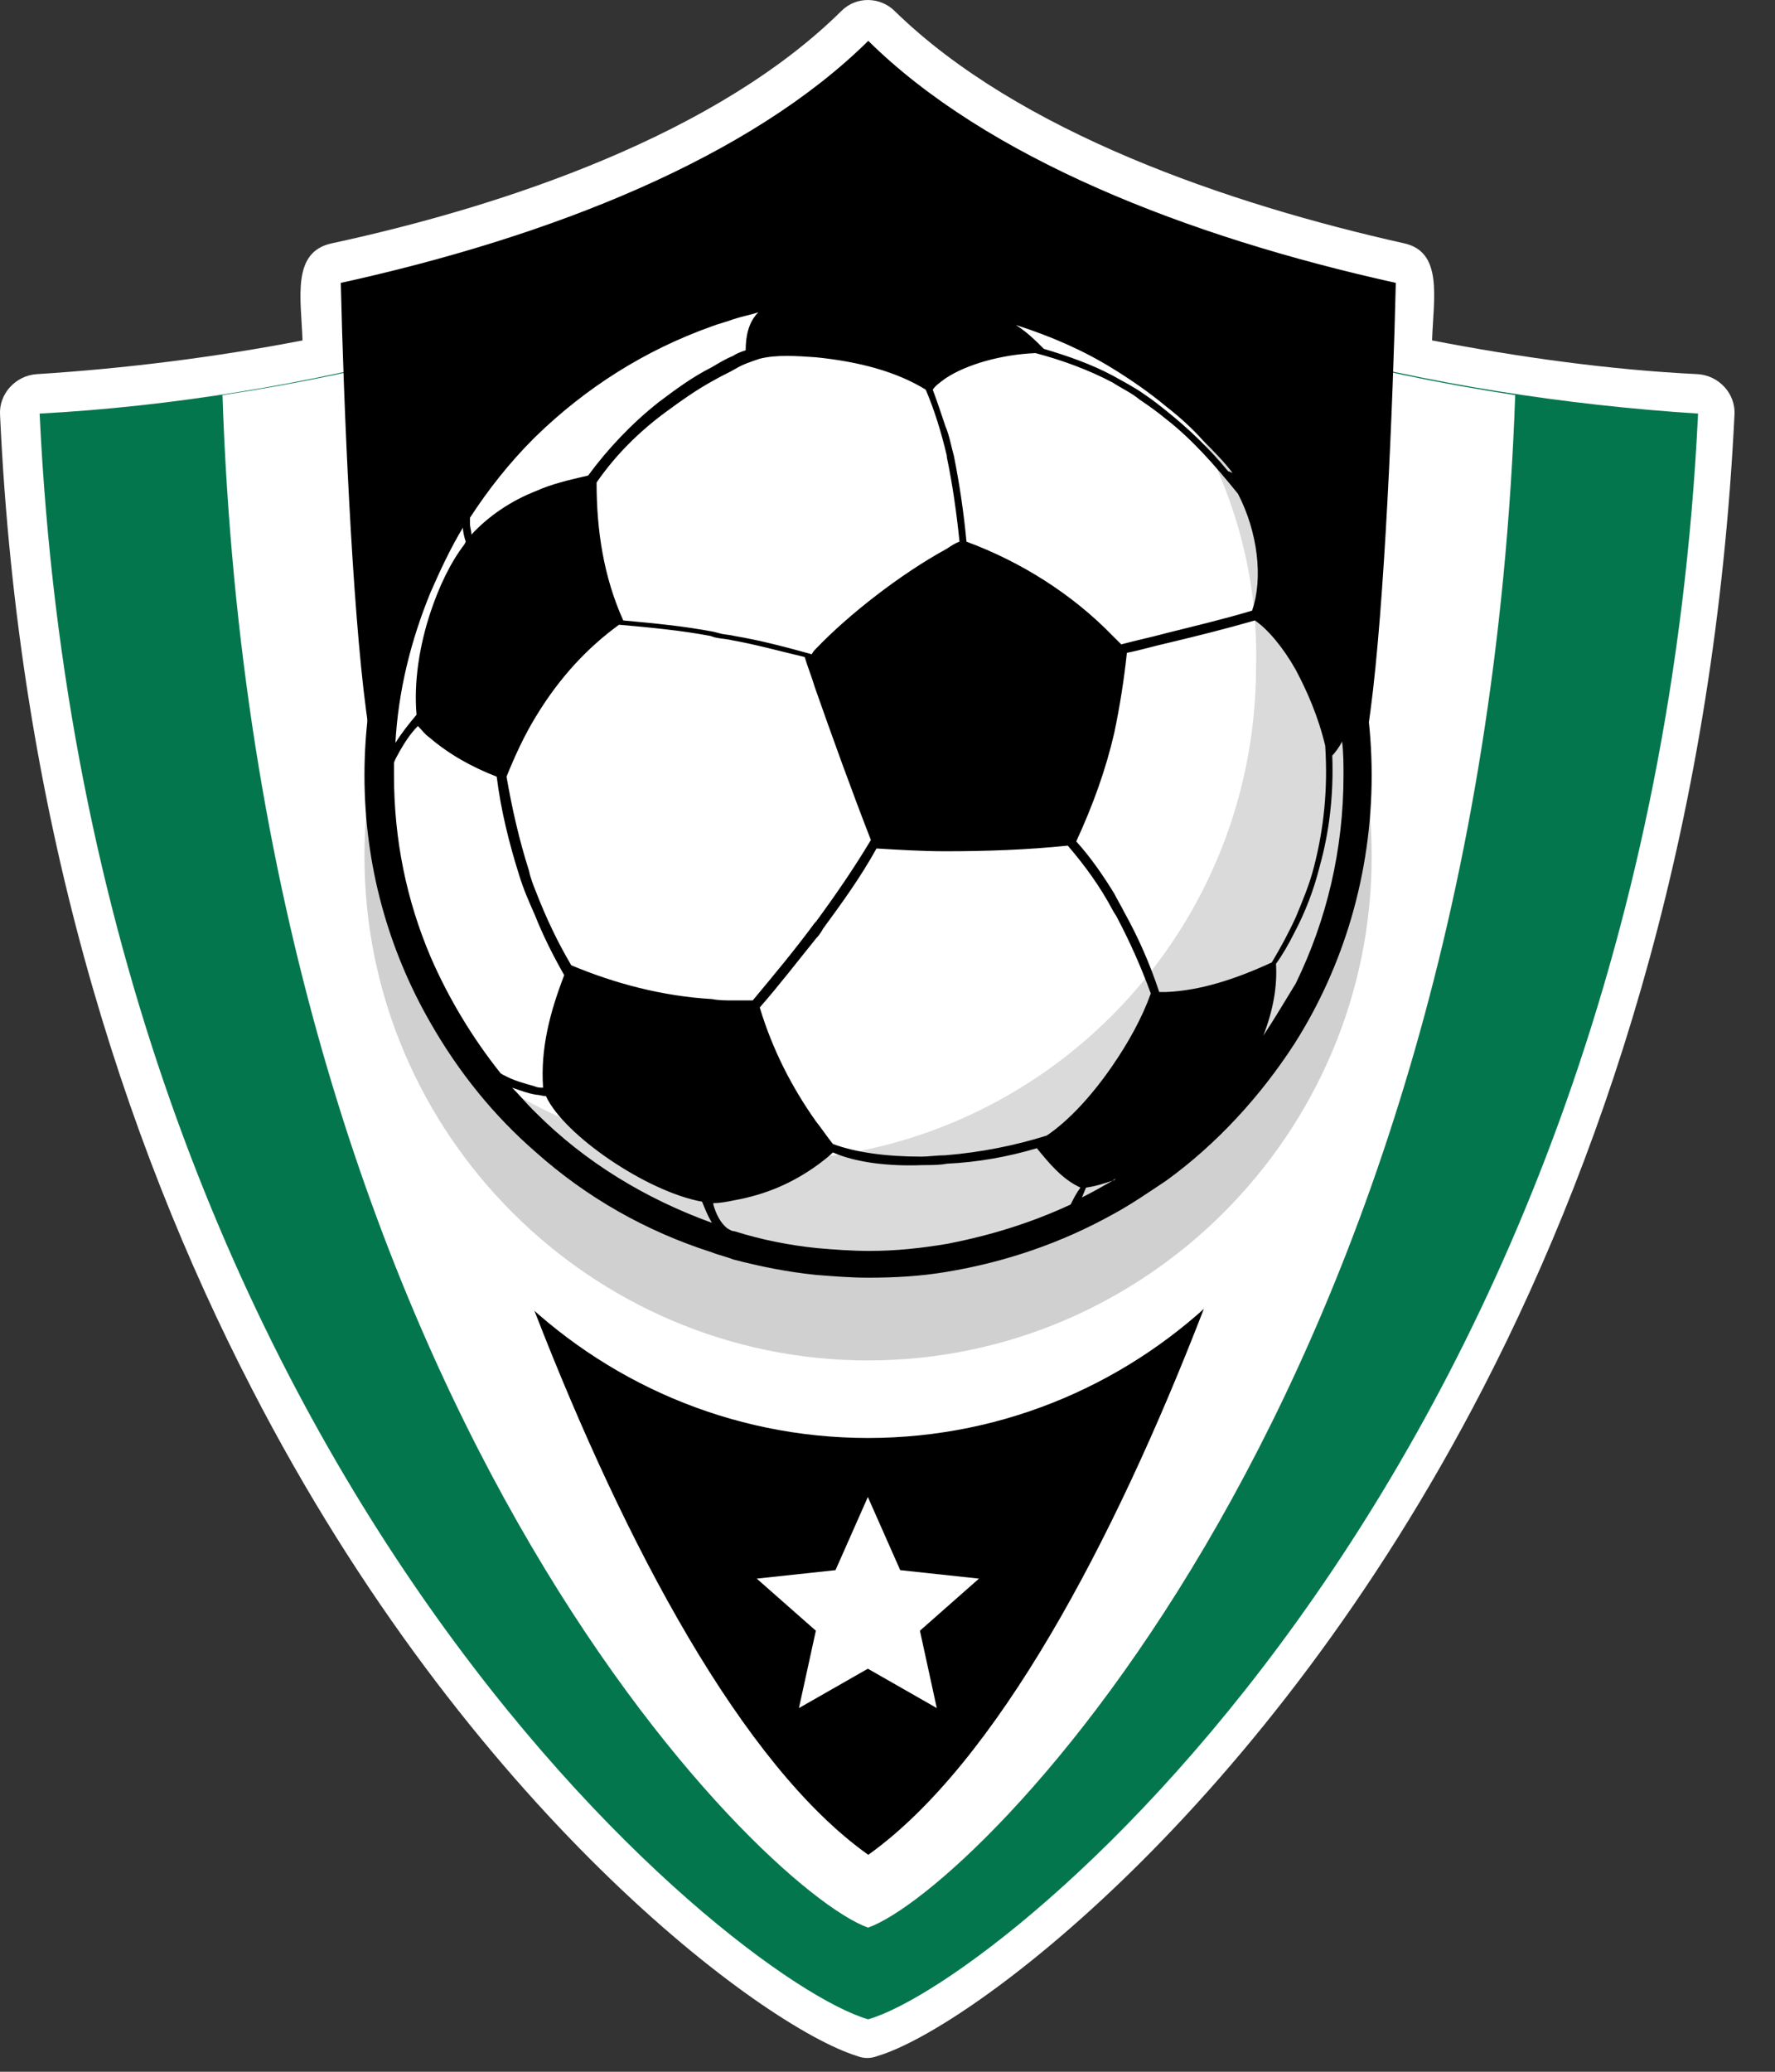 <svg width="30" height="35" viewBox="0 0 30 35" fill="none" xmlns="http://www.w3.org/2000/svg">
<rect x="0" y="0" width="30" height="35" fill="#333333" stroke="none"/>
<g clip-path="url(#clip0_0_1437)">
<path fill-rule="evenodd" clip-rule="evenodd" d="M14.48 34.732C12.887 34.232 7.918 30.571 4.257 23.463C2.07 19.231 0.31 13.763 0.001 7.011C-0.022 6.654 0.263 6.345 0.62 6.321C2.117 6.226 3.639 6.036 5.113 5.751C5.089 5.037 4.923 4.253 5.612 4.11C8.584 3.468 12.126 2.256 14.219 0.187C14.48 -0.074 14.884 -0.05 15.122 0.187C17.214 2.232 20.756 3.444 23.728 4.11C24.394 4.253 24.228 5.037 24.204 5.751C25.678 6.036 27.223 6.25 28.697 6.321C29.054 6.345 29.339 6.654 29.315 7.011C28.983 13.763 27.247 19.231 25.06 23.463C21.375 30.595 16.358 34.28 14.837 34.732C14.718 34.779 14.599 34.779 14.48 34.732H14.48Z" fill="white"/>
<path fill-rule="evenodd" clip-rule="evenodd" d="M14.673 34.114C12.367 33.448 1.502 24.723 0.67 6.987C2.881 6.869 5.259 6.488 7.493 5.87H21.877C24.112 6.488 26.489 6.845 28.7 6.987C27.844 24.723 16.979 33.448 14.673 34.114Z" fill="#04764E"/>
<path fill-rule="evenodd" clip-rule="evenodd" d="M14.672 32.565C12.866 31.923 4.331 23.602 3.76 6.675C5.02 6.484 6.28 6.223 7.493 5.89H21.876C23.089 6.223 24.349 6.484 25.609 6.675C25.014 23.602 16.479 31.923 14.672 32.565Z" fill="white"/>
<path fill-rule="evenodd" clip-rule="evenodd" d="M14.675 31.335C10.42 28.316 6.759 16.405 6.188 12.007C5.95 10.224 5.808 6.824 5.76 4.779C9.326 3.995 12.678 2.663 14.675 0.69C16.672 2.663 20.049 3.995 23.591 4.779C23.543 6.824 23.401 10.224 23.163 12.007C22.592 16.405 19.002 28.245 14.675 31.335Z" fill="black"/>
<path fill-rule="evenodd" clip-rule="evenodd" d="M14.668 25.29L15.215 26.526L16.546 26.669L15.548 27.549L15.833 28.856L14.668 28.191L13.503 28.856L13.789 27.549L12.79 26.669L14.121 26.526L14.668 25.29Z" fill="white"/>
<path fill-rule="evenodd" clip-rule="evenodd" d="M14.671 24.293C19.355 24.293 23.183 20.465 23.183 15.781C23.183 11.098 19.355 7.27 14.671 7.27C9.988 7.27 6.16 11.098 6.16 15.781C6.16 20.465 9.988 24.293 14.671 24.293Z" fill="white"/>
<path fill-rule="evenodd" clip-rule="evenodd" d="M14.671 22.983C19.355 22.983 23.183 19.155 23.183 14.471C23.183 9.788 19.355 5.96 14.671 5.96C9.988 5.96 6.16 9.788 6.16 14.471C6.16 19.155 9.988 22.983 14.671 22.983Z" fill="#D0D0D0"/>
<path fill-rule="evenodd" clip-rule="evenodd" d="M14.675 21.44C19.263 21.44 23.02 17.683 23.02 13.095C23.02 8.506 19.263 4.75 14.675 4.75C10.086 4.75 6.33 8.506 6.33 13.095C6.33 17.683 10.086 21.44 14.675 21.44Z" fill="white"/>
<path fill-rule="evenodd" clip-rule="evenodd" d="M19.731 6.46C21.728 7.982 22.988 10.383 22.988 13.093C22.988 17.705 19.256 21.438 14.643 21.438C11.838 21.438 9.342 20.035 7.82 17.895C9.223 18.965 10.982 19.607 12.884 19.607C17.496 19.607 21.229 15.875 21.229 11.262C21.276 9.479 20.706 7.815 19.731 6.46Z" fill="#DADADA"/>
<path fill-rule="evenodd" clip-rule="evenodd" d="M21.352 17.496C21.518 17.068 21.59 16.664 21.566 16.283C21.685 16.117 21.78 15.95 21.875 15.76C22.065 15.404 22.208 15.023 22.303 14.643C22.469 14.049 22.541 13.43 22.517 12.765C22.564 12.717 22.636 12.622 22.683 12.527C22.707 12.717 22.707 12.907 22.707 13.098C22.707 14.357 22.422 15.546 21.899 16.616C21.709 16.925 21.542 17.21 21.352 17.496ZM19.712 16.759C19.664 16.759 19.616 16.759 19.593 16.759C19.426 16.259 19.236 15.832 18.998 15.404C18.951 15.309 18.879 15.19 18.832 15.095C18.642 14.786 18.428 14.476 18.19 14.215C18.475 13.597 18.689 13.002 18.832 12.384C18.927 11.932 18.998 11.481 19.046 11.029C19.284 10.982 19.521 10.91 19.735 10.863C20.235 10.744 20.71 10.625 21.209 10.482C21.423 10.625 21.685 10.934 21.899 11.314C22.089 11.671 22.279 12.099 22.398 12.598C22.445 13.335 22.374 14.001 22.208 14.643C22.137 14.928 22.018 15.213 21.899 15.499C21.78 15.76 21.637 16.022 21.495 16.259C20.876 16.545 20.282 16.735 19.712 16.759ZM18.808 17.995C18.451 18.518 18.047 18.946 17.691 19.184C17.168 19.35 16.573 19.469 15.979 19.517C15.836 19.517 15.694 19.54 15.575 19.54C14.98 19.54 14.457 19.469 14.077 19.326C13.982 19.208 13.887 19.065 13.792 18.946C13.387 18.375 13.055 17.733 12.841 17.02C13.174 16.64 13.483 16.236 13.792 15.855C13.839 15.808 13.887 15.736 13.911 15.689C14.243 15.237 14.552 14.809 14.814 14.334C15.194 14.357 15.598 14.381 15.979 14.381C16.668 14.381 17.358 14.357 18.047 14.286C18.333 14.619 18.594 14.976 18.808 15.38C18.832 15.427 18.856 15.451 18.879 15.499C19.093 15.903 19.284 16.331 19.45 16.783C19.307 17.187 19.07 17.615 18.808 17.995ZM18.808 19.945C18.642 20.04 18.475 20.135 18.285 20.23C18.309 20.182 18.333 20.111 18.356 20.063C18.523 20.04 18.665 19.992 18.808 19.945C18.832 19.921 18.856 19.921 18.856 19.897C18.856 19.921 18.832 19.945 18.808 19.945ZM18.095 20.349C17.429 20.658 16.74 20.872 16.003 21.014C15.575 21.086 15.147 21.133 14.695 21.133C14.386 21.133 14.101 21.11 13.815 21.086C13.34 21.038 12.864 20.943 12.413 20.8C12.365 20.8 12.341 20.777 12.294 20.753C12.175 20.658 12.104 20.515 12.056 20.349V20.325C12.175 20.325 12.294 20.301 12.413 20.277C12.936 20.182 13.387 19.992 13.815 19.683C13.911 19.612 14.006 19.54 14.077 19.469C14.457 19.636 15.004 19.707 15.598 19.683C15.741 19.683 15.884 19.683 16.003 19.659C16.526 19.636 17.049 19.54 17.524 19.398C17.738 19.659 17.952 19.921 18.261 20.063C18.19 20.159 18.142 20.254 18.095 20.349ZM12.032 20.658C10.915 20.254 9.893 19.636 9.061 18.803L9.013 18.756C8.894 18.637 8.775 18.494 8.656 18.375C8.799 18.423 8.918 18.471 9.061 18.494C9.108 18.494 9.179 18.518 9.227 18.518C9.536 19.184 10.939 20.135 11.866 20.301C11.914 20.42 11.961 20.539 12.032 20.658ZM8.514 18.162C8.49 18.162 8.49 18.138 8.466 18.138C7.991 17.543 7.587 16.878 7.277 16.164C6.873 15.213 6.659 14.191 6.659 13.098C6.659 13.026 6.659 12.955 6.659 12.883C6.683 12.812 6.731 12.741 6.754 12.693C6.849 12.527 6.945 12.384 7.063 12.265C7.135 12.337 7.182 12.408 7.254 12.456C7.587 12.741 7.967 12.955 8.395 13.121C8.466 13.692 8.609 14.262 8.775 14.786C8.847 15.023 8.942 15.237 9.037 15.451C9.179 15.808 9.346 16.141 9.536 16.474C9.298 17.092 9.132 17.71 9.179 18.375C9.132 18.375 9.084 18.375 9.037 18.352C8.87 18.304 8.68 18.257 8.514 18.162H8.514ZM7.277 10.007C7.444 9.626 7.61 9.27 7.824 8.913C7.824 8.985 7.848 9.08 7.872 9.151L7.848 9.198C7.61 9.508 7.42 9.912 7.277 10.34C7.087 10.91 6.992 11.528 7.04 12.075C6.921 12.218 6.802 12.361 6.683 12.551C6.731 11.671 6.945 10.815 7.277 10.007ZM9.013 7.415L9.061 7.368C9.893 6.559 10.891 5.918 12.032 5.513C12.151 5.466 12.27 5.442 12.389 5.395C12.532 5.347 12.674 5.323 12.817 5.276C12.65 5.442 12.603 5.68 12.603 5.918C12.532 5.941 12.46 5.965 12.389 6.013C12.27 6.06 12.151 6.132 12.032 6.203C11.7 6.369 11.414 6.583 11.129 6.797C10.677 7.154 10.273 7.582 9.94 8.034C9.631 8.105 9.322 8.176 9.061 8.295C8.633 8.461 8.252 8.723 7.967 9.032C7.967 8.961 7.943 8.913 7.943 8.842C7.943 8.818 7.943 8.794 7.943 8.747C8.252 8.271 8.609 7.82 9.013 7.415ZM14.719 14.191C14.434 14.667 14.124 15.118 13.792 15.57L13.768 15.594C13.435 16.046 13.078 16.474 12.722 16.901C12.603 16.901 12.484 16.901 12.389 16.901C12.27 16.901 12.151 16.901 12.032 16.878C11.2 16.83 10.392 16.616 9.655 16.307C9.417 15.903 9.227 15.499 9.061 15.071C9.013 14.952 8.965 14.833 8.942 14.714C8.775 14.191 8.656 13.668 8.561 13.121C8.704 12.765 8.87 12.408 9.061 12.099C9.465 11.433 9.94 10.934 10.463 10.554C10.986 10.601 11.509 10.649 12.009 10.744L12.08 10.768C12.175 10.791 12.27 10.791 12.365 10.815C12.769 10.886 13.197 11.005 13.601 11.1C13.649 11.267 13.72 11.433 13.768 11.6C14.077 12.479 14.386 13.335 14.719 14.191ZM13.792 6.036C14.505 6.108 15.147 6.274 15.646 6.583C15.789 6.916 15.908 7.297 16.003 7.701V7.724C16.098 8.176 16.169 8.675 16.217 9.151C16.145 9.175 16.074 9.222 16.003 9.27C15.218 9.698 14.338 10.387 13.792 10.958C13.768 10.982 13.744 11.005 13.72 11.053C13.292 10.934 12.841 10.815 12.413 10.744C12.318 10.72 12.223 10.72 12.151 10.696L12.056 10.672C11.557 10.577 11.058 10.53 10.534 10.482C10.202 9.745 10.083 8.961 10.083 8.152C10.392 7.701 10.796 7.297 11.248 6.964C11.509 6.773 11.771 6.583 12.08 6.417C12.199 6.346 12.318 6.298 12.437 6.227C12.555 6.155 12.698 6.108 12.841 6.06C13.126 5.989 13.459 6.013 13.792 6.036ZM15.979 6.393C16.335 6.155 16.93 5.989 17.5 5.965C17.952 6.084 18.404 6.25 18.808 6.464C18.951 6.559 19.117 6.631 19.26 6.75C19.402 6.845 19.569 6.964 19.712 7.083C20.139 7.415 20.52 7.843 20.924 8.343C21.257 8.985 21.352 9.769 21.162 10.316C20.686 10.459 20.187 10.577 19.712 10.696C19.45 10.768 19.212 10.815 18.951 10.886C18.903 10.839 18.856 10.791 18.808 10.744C18.119 10.031 17.239 9.484 16.335 9.151C16.288 8.652 16.217 8.176 16.122 7.701C16.074 7.534 16.05 7.368 15.979 7.201C15.908 6.987 15.836 6.773 15.765 6.583C15.812 6.512 15.884 6.464 15.979 6.393ZM18.808 6.227C19.117 6.417 19.426 6.631 19.712 6.869C19.925 7.035 20.139 7.225 20.33 7.439C20.496 7.606 20.686 7.796 20.829 7.986C20.805 7.986 20.781 7.962 20.758 7.962C20.425 7.558 20.068 7.225 19.712 6.94C19.593 6.845 19.474 6.75 19.331 6.655C19.165 6.536 18.974 6.441 18.808 6.346C18.451 6.155 18.047 6.013 17.643 5.894C17.5 5.751 17.358 5.609 17.168 5.49C17.762 5.68 18.309 5.918 18.808 6.227ZM21.875 8.557C21.304 7.653 20.567 6.869 19.712 6.25C19.426 6.036 19.117 5.846 18.808 5.68C17.952 5.204 17.001 4.872 15.979 4.705C15.551 4.634 15.123 4.61 14.671 4.61C14.362 4.61 14.077 4.634 13.792 4.658C13.316 4.705 12.841 4.8 12.389 4.919C12.27 4.943 12.151 4.99 12.032 5.038C10.915 5.395 9.916 5.989 9.061 6.726C8.347 7.344 7.753 8.081 7.277 8.913C6.564 10.149 6.16 11.576 6.16 13.098C6.16 14.619 6.564 16.046 7.277 17.282C7.753 18.114 8.347 18.851 9.061 19.469C9.916 20.23 10.915 20.8 12.032 21.157C12.151 21.205 12.27 21.228 12.389 21.276C12.841 21.395 13.316 21.49 13.792 21.538C14.077 21.561 14.386 21.585 14.671 21.585C15.123 21.585 15.551 21.561 15.979 21.49C17.001 21.323 17.952 20.991 18.808 20.515C19.117 20.349 19.426 20.135 19.712 19.945C20.567 19.326 21.304 18.518 21.875 17.638C22.707 16.331 23.183 14.762 23.183 13.098C23.183 11.433 22.707 9.864 21.875 8.557Z" fill="black"/>
</g>
<defs>
<clipPath id="clip0_0_1437">
<rect width="29.32" height="34.77" fill="white"/>
</clipPath>
</defs>
</svg>
